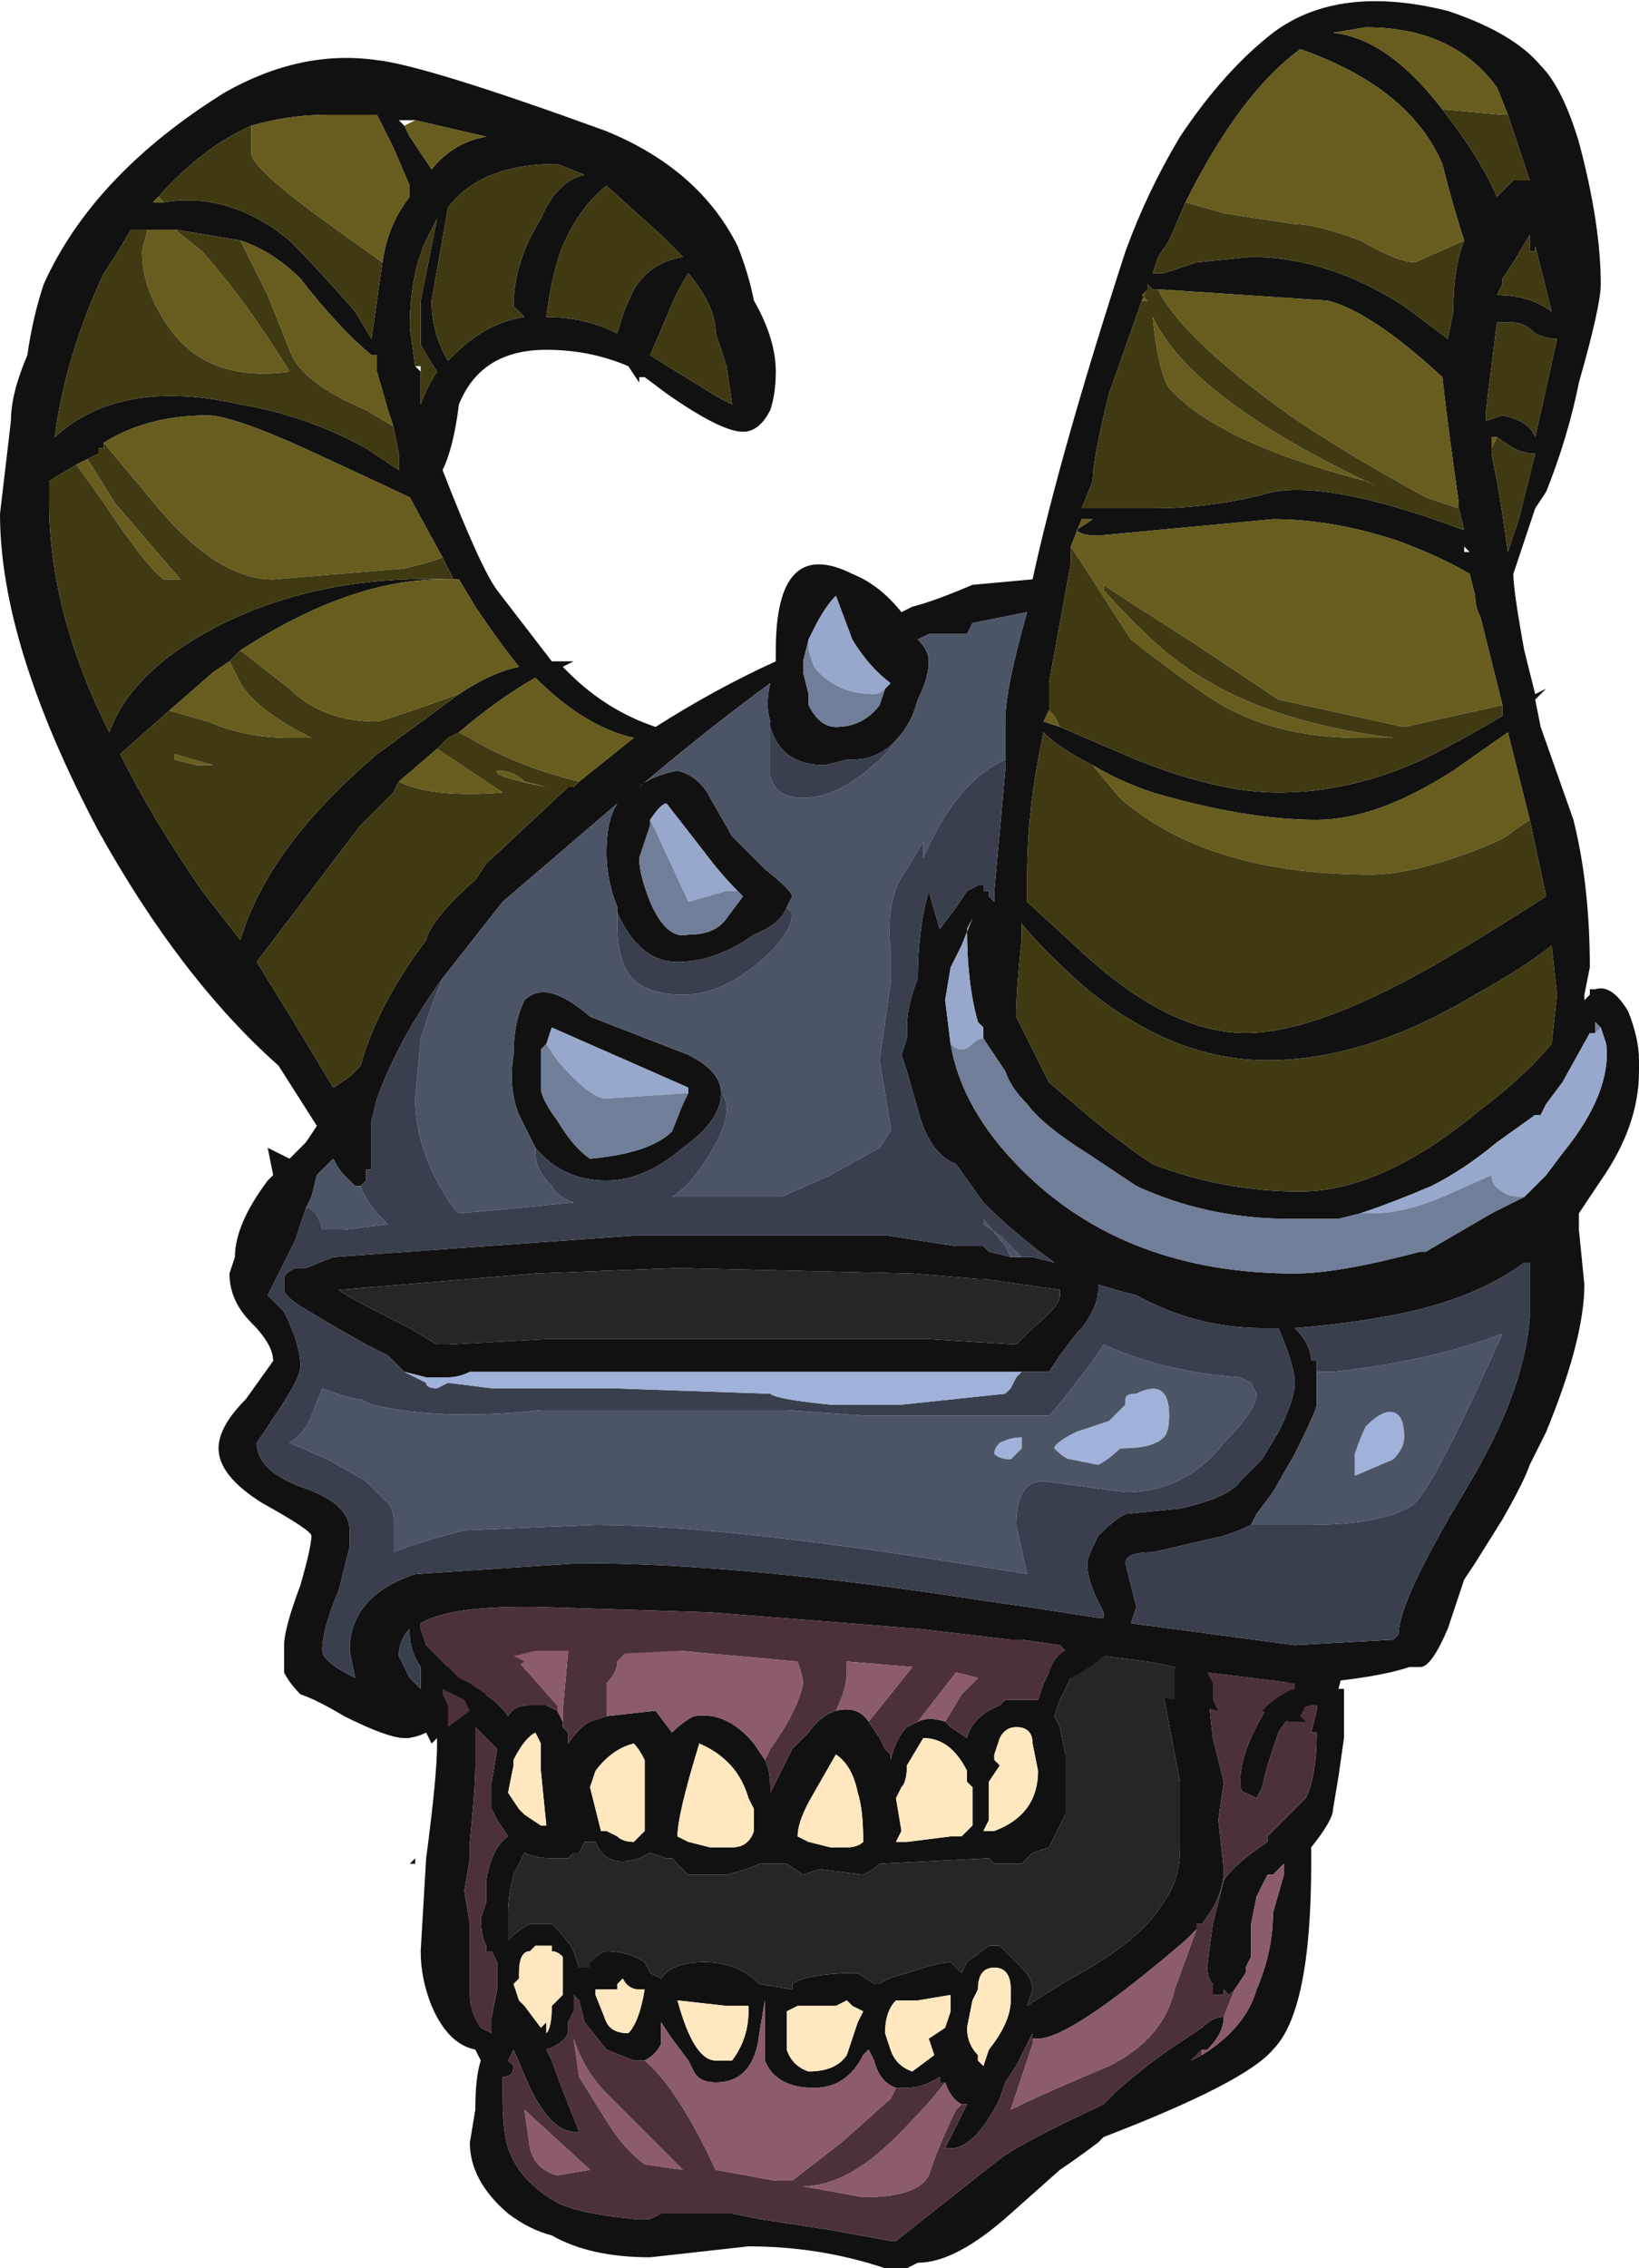 <?xml version="1.0" encoding="UTF-8" standalone="no"?>
<svg xmlns:ffdec="https://www.free-decompiler.com/flash" xmlns:xlink="http://www.w3.org/1999/xlink" ffdec:objectType="frame" height="145.25px" width="105.0px" xmlns="http://www.w3.org/2000/svg">
  <g transform="matrix(1.0, 0.0, 0.0, 1.0, 61.95, 123.9)">
    <use ffdec:characterId="53" height="20.75" transform="matrix(7.0, 0.0, 0.0, 7.0, -61.95, -123.9)" width="15.0" xlink:href="#shape0"/>
  </g>
  <defs>
    <g id="shape0" transform="matrix(1.0, 0.0, 0.0, 1.0, 8.85, 17.7)">
      <path d="M2.2 -2.4 L2.2 -2.25 2.25 -1.8 2.35 -1.4 2.3 -1.05 2.35 -0.6 Q2.35 -0.35 2.15 -0.1 L2.1 -0.1 2.1 -0.05 2.0 0.05 Q0.95 0.95 0.65 0.95 L0.6 0.95 0.6 0.9 0.45 1.2 0.35 1.35 0.3 1.5 Q0.05 2.0 -0.2 1.95 L0.0 1.55 -0.05 1.55 Q-0.15 1.5 -0.2 1.35 L-0.25 1.35 -0.25 1.3 Q-0.4 1.4 -0.55 1.4 L-0.65 1.4 Q-0.8 1.35 -0.85 1.15 L-0.9 1.05 -0.95 1.1 Q-1.1 1.4 -1.4 1.4 -1.75 1.4 -1.85 1.15 -1.85 1.0 -1.85 0.85 L-1.85 0.6 -1.9 0.9 Q-1.95 1.35 -2.3 1.35 -2.45 1.35 -2.5 1.25 L-2.55 1.15 -2.7 0.95 -2.8 0.8 -2.8 1.0 Q-2.85 1.1 -2.95 1.15 L-3.05 1.15 -3.3 1.05 -3.5 0.8 -3.55 0.6 -3.6 0.55 -3.6 0.7 -3.65 0.8 -3.65 0.9 Q-3.7 1.0 -3.85 1.05 L-3.8 1.15 Q-3.75 1.3 -3.55 1.8 L-3.6 1.8 Q-3.8 1.8 -4.0 1.4 L-4.15 1.05 -4.2 1.15 -4.15 1.2 Q-4.15 1.3 -4.25 1.3 L-4.25 1.45 Q-4.25 1.8 -4.2 1.95 -4.1 2.25 -3.75 2.45 -3.55 2.55 -3.05 2.6 L-2.9 2.6 -2.8 2.55 -2.15 2.55 -1.9 2.6 -1.25 2.7 -0.7 2.8 -0.65 2.8 0.3 2.05 Q0.5 1.9 1.25 1.55 L1.4 1.4 Q1.7 1.15 1.85 1.05 L2.15 0.85 Q2.25 0.75 2.35 0.75 2.35 0.9 2.2 1.05 L2.15 1.05 2.05 1.15 2.15 1.1 Q2.55 0.85 2.65 0.5 2.8 0.15 2.8 -0.2 L2.9 -0.55 2.9 -0.65 2.8 -0.55 2.75 -0.55 2.65 -0.35 2.6 -0.1 2.6 0.1 2.6 0.2 2.55 0.3 2.55 0.35 2.45 0.5 2.4 0.55 2.35 0.5 2.35 0.55 2.25 0.55 2.25 0.45 Q2.2 0.4 2.2 0.3 2.2 0.25 2.25 -0.1 L2.35 -0.5 Q2.45 -0.65 2.75 -0.85 L2.75 -0.9 3.1 -1.25 Q3.2 -1.45 3.2 -1.85 L3.15 -1.85 3.2 -2.05 3.2 -2.1 Q3.0 -2.1 2.85 -1.85 L2.75 -1.55 2.7 -1.35 2.65 -1.25 2.55 -1.3 Q2.5 -1.3 2.5 -1.4 2.5 -1.65 2.7 -2.0 2.8 -2.2 2.9 -2.3 L3.45 -2.45 3.4 -2.25 3.45 -2.25 3.45 -1.8 3.4 -1.45 3.35 -1.15 Q3.35 -1.05 3.15 -0.8 L3.15 -0.65 Q3.15 0.7 2.8 1.05 2.55 1.35 1.25 1.85 L1.2 1.9 Q1.0 2.05 0.85 2.15 L0.4 2.55 Q-0.1 3.0 -0.45 3.0 L-0.55 3.05 -0.75 3.05 Q-1.35 2.85 -2.0 2.85 L-2.9 2.95 Q-3.45 2.95 -3.8 2.75 -4.0 2.7 -4.2 2.55 -4.55 2.25 -4.55 1.9 L-4.5 1.6 Q-4.5 1.3 -4.45 1.15 L-4.5 1.05 Q-4.75 1.0 -4.9 0.65 -5.0 0.4 -5.0 0.15 L-4.95 -0.7 Q-4.85 -1.45 -4.85 -1.75 -4.85 -1.95 -4.95 -2.25 L-5.0 -2.25 -4.7 -2.5 -4.65 -2.5 -4.5 -2.25 Q-4.3 -2.15 -4.2 -2.0 -4.15 -2.1 -4.0 -2.1 L-3.85 -2.1 -3.75 -2.05 -3.7 -1.95 -3.7 -1.9 -3.65 -1.85 -3.65 -1.75 Q-3.55 -1.9 -3.45 -1.95 L-3.3 -2.0 -2.85 -2.05 -2.7 -1.85 Q-2.6 -1.95 -2.5 -2.0 -2.2 -2.05 -1.95 -1.75 L-1.85 -1.6 Q-1.8 -1.5 -1.8 -1.35 L-1.8 -1.3 -1.6 -1.7 -1.45 -1.85 Q-1.35 -2.0 -1.2 -2.05 -1.0 -2.1 -0.9 -1.95 L-0.8 -1.8 -0.75 -1.7 -0.7 -1.65 -0.7 -1.6 Q-0.65 -1.8 -0.55 -1.9 L-0.45 -1.95 Q-0.35 -2.0 -0.2 -1.95 L-0.15 -1.9 0.0 -1.8 Q0.05 -2.0 0.3 -2.1 L0.35 -2.15 0.65 -2.15 0.7 -2.3 0.75 -2.4 Q0.8 -2.55 0.9 -2.6 L1.25 -2.55 1.05 -2.4 0.95 -2.35 0.85 -2.15 0.8 -2.0 0.85 -1.9 0.9 -1.65 0.9 -1.1 0.75 -0.8 0.6 -0.75 0.5 -0.65 0.25 -0.65 0.2 -0.7 -0.8 -0.65 Q-0.85 -0.6 -0.95 -0.55 L-1.35 -0.6 -1.5 -0.55 -1.65 -0.65 -1.9 -0.65 Q-2.0 -0.6 -2.2 -0.55 L-2.55 -0.55 -2.7 -0.7 -2.75 -0.7 -2.9 -0.75 -3.0 -0.7 Q-3.3 -0.6 -3.4 -0.85 L-3.5 -0.85 -3.55 -0.75 -3.6 -0.75 -3.65 -0.7 -3.8 -0.7 Q-3.95 -0.7 -4.05 -0.75 L-4.15 -0.55 Q-4.2 -0.35 -4.2 -0.2 L-4.2 0.05 Q-4.1 -0.05 -4.0 -0.1 L-3.8 -0.1 Q-3.65 0.05 -3.6 0.15 L-3.55 0.3 -3.45 0.3 -3.45 0.25 Q-3.35 0.15 -3.3 0.15 -3.1 0.15 -2.95 0.25 L-2.9 0.35 -2.8 0.4 Q-2.7 0.25 -2.4 0.25 -2.1 0.25 -1.9 0.45 L-1.6 0.5 -1.6 0.45 Q-1.45 0.35 -1.0 0.35 L-0.85 0.45 -0.8 0.45 Q-0.75 0.4 -0.55 0.35 -0.25 0.25 -0.15 0.25 L-0.05 0.35 0.0 0.25 0.2 0.1 0.3 0.1 0.5 0.3 Q0.6 0.4 0.6 0.5 L0.55 0.65 Q0.7 0.55 0.95 0.4 1.6 0.05 1.8 -0.3 1.95 -0.5 1.95 -0.8 L1.95 -1.4 Q1.9 -1.65 1.75 -2.45 L2.2 -2.4 M0.3 -1.8 L0.25 -1.65 0.25 -1.6 0.3 -1.55 0.2 -1.4 0.2 -1.05 0.15 -0.95 0.25 -0.95 Q0.65 -1.1 0.65 -1.5 L0.6 -1.75 Q0.6 -1.9 0.45 -1.9 0.35 -1.9 0.3 -1.8 M0.0 -1.4 L0.0 -1.5 Q-0.15 -1.8 -0.4 -1.8 L-0.55 -1.55 Q-0.55 -1.4 -0.6 -1.35 L-0.65 -1.25 -0.6 -0.95 -0.65 -0.85 -0.55 -0.85 -0.15 -0.9 -0.05 -0.9 0.05 -1.0 0.05 -1.35 0.0 -1.4 M0.1 0.5 L0.05 0.6 0.0 0.85 Q0.0 1.0 0.1 1.1 L0.1 1.15 0.15 1.2 0.2 1.05 Q0.4 0.8 0.4 0.6 L0.4 0.5 Q0.4 0.3 0.25 0.3 0.1 0.3 0.1 0.5 M-5.0 -2.25 L-5.0 -1.95 -5.1 -1.8 -5.15 -1.8 -5.35 -1.85 -5.05 -2.15 -5.0 -2.25 M-4.35 -1.2 L-4.35 -1.4 -4.3 -1.7 -4.5 -1.9 -4.5 -1.55 Q-4.5 -1.35 -4.55 -0.85 L-4.55 -0.7 -4.6 -0.4 -4.55 -0.1 Q-4.55 0.3 -4.55 0.55 -4.55 0.7 -4.45 0.85 L-4.35 0.9 -4.35 0.75 -4.3 0.5 -4.3 0.25 -4.35 0.15 -4.4 0.15 -4.4 0.1 Q-4.45 0.0 -4.45 -0.15 L-4.4 -0.3 -4.4 -0.5 Q-4.35 -0.8 -4.2 -0.9 L-4.3 -1.05 -4.35 -1.15 -4.35 -1.2 M-5.05 -0.65 L-5.1 -0.65 -5.05 -0.7 -5.05 -0.65 M-3.05 -1.75 Q-3.25 -1.7 -3.4 -1.5 L-3.45 -1.35 -3.35 -0.95 -3.3 -0.95 -3.2 -0.9 Q-3.15 -0.85 -3.05 -0.85 L-2.95 -0.95 -2.95 -1.6 Q-3.0 -1.7 -3.05 -1.75 M-3.9 -1.75 L-3.95 -1.85 Q-4.05 -1.8 -4.15 -1.6 L-4.15 -1.55 -4.2 -1.3 -4.1 -1.15 -4.05 -1.1 -3.9 -1.0 -3.85 -1.0 -3.9 -1.5 -3.9 -1.75 M-3.55 -2.95 L0.4 -2.7 -3.55 -2.95 M-1.95 -1.1 L-1.95 -1.15 -2.0 -1.25 Q-2.1 -1.6 -2.45 -1.75 -2.65 -1.1 -2.65 -0.9 L-2.55 -0.85 -2.35 -0.8 -2.15 -0.8 Q-2.0 -0.8 -1.95 -0.95 -1.95 -1.0 -1.95 -1.1 M-1.55 -0.9 L-1.45 -0.85 -1.25 -0.8 -1.1 -0.8 Q-1.0 -0.8 -0.95 -0.85 -0.95 -1.15 -1.0 -1.3 -1.05 -1.55 -1.2 -1.65 L-1.4 -1.3 Q-1.55 -1.05 -1.55 -0.9 M-0.65 0.6 Q-0.75 0.7 -0.75 0.9 L-0.7 1.05 Q-0.65 1.2 -0.5 1.25 L-0.3 1.1 -0.35 0.95 -0.2 0.85 -0.15 0.7 -0.15 0.55 -0.45 0.6 -0.65 0.6 M-0.95 0.7 L-1.05 0.65 -1.1 0.6 -1.2 0.65 -1.55 0.65 -1.65 0.7 -1.65 1.05 Q-1.6 1.2 -1.45 1.25 -1.2 1.25 -1.1 1.1 L-1.0 0.8 -0.95 0.7 M-2.0 0.65 L-2.2 0.65 -2.65 0.6 Q-2.5 1.15 -2.3 1.15 L-2.15 1.15 Q-2.0 0.95 -2.0 0.7 L-2.0 0.65 M-3.15 0.4 L-3.2 0.45 -3.2 0.5 -3.4 0.5 -3.4 0.55 -3.3 0.8 Q-3.25 0.9 -3.1 0.9 -3.0 0.8 -2.95 0.5 L-3.0 0.5 Q-3.1 0.5 -3.15 0.4 M-3.8 0.15 L-3.8 0.1 -3.95 0.1 -4.0 0.15 Q-4.1 0.15 -4.1 0.35 L-4.1 0.4 -4.15 0.45 -4.1 0.6 -4.05 0.65 -3.9 0.85 -3.85 0.8 -3.85 0.9 Q-3.8 0.85 -3.8 0.65 L-3.7 0.55 -3.7 0.2 Q-3.75 0.15 -3.8 0.15" fill="#111111" fill-rule="evenodd" stroke="none"/>
      <path d="M1.75 -2.45 Q1.9 -1.65 1.95 -1.4 L1.95 -0.8 Q1.95 -0.5 1.8 -0.3 1.6 0.05 0.95 0.4 0.7 0.55 0.55 0.65 L0.6 0.5 Q0.6 0.4 0.5 0.3 L0.3 0.1 0.2 0.1 0.0 0.25 -0.05 0.35 -0.15 0.25 Q-0.25 0.25 -0.55 0.35 -0.75 0.4 -0.8 0.45 L-0.85 0.45 -1.0 0.35 Q-1.45 0.35 -1.6 0.45 L-1.6 0.5 -1.9 0.45 Q-2.1 0.25 -2.4 0.25 -2.7 0.25 -2.8 0.4 L-2.9 0.35 -2.95 0.25 Q-3.1 0.15 -3.3 0.15 -3.35 0.15 -3.45 0.25 L-3.45 0.3 -3.55 0.3 -3.6 0.15 Q-3.65 0.05 -3.8 -0.1 L-4.0 -0.1 Q-4.1 -0.05 -4.2 0.05 L-4.2 -0.2 Q-4.2 -0.35 -4.15 -0.55 L-4.05 -0.75 Q-3.95 -0.7 -3.8 -0.7 L-3.65 -0.7 -3.6 -0.75 -3.55 -0.75 -3.5 -0.85 -3.4 -0.85 Q-3.3 -0.6 -3.0 -0.7 L-2.9 -0.75 -2.75 -0.7 -2.7 -0.7 -2.55 -0.55 -2.2 -0.55 Q-2.0 -0.6 -1.9 -0.65 L-1.65 -0.65 -1.5 -0.55 -1.35 -0.6 -0.95 -0.55 Q-0.85 -0.6 -0.8 -0.65 L0.2 -0.7 0.25 -0.65 0.5 -0.65 0.6 -0.75 0.75 -0.8 0.9 -1.1 0.9 -1.65 0.85 -1.9 0.8 -2.0 0.85 -2.15 0.95 -2.35 1.05 -2.4 1.25 -2.55 1.75 -2.45" fill="#262626" fill-rule="evenodd" stroke="none"/>
      <path d="M2.1 -0.05 L2.1 -0.1 2.15 -0.1 Q2.35 -0.35 2.35 -0.6 L2.3 -1.05 2.35 -1.4 2.25 -1.8 2.2 -2.25 2.2 -2.4 2.9 -2.3 Q2.8 -2.2 2.7 -2.0 2.5 -1.65 2.5 -1.4 2.5 -1.3 2.55 -1.3 L2.65 -1.25 2.7 -1.35 2.75 -1.55 2.85 -1.85 Q3.0 -2.1 3.2 -2.1 L3.2 -2.05 3.15 -1.85 3.2 -1.85 Q3.2 -1.45 3.1 -1.25 L2.75 -0.9 2.75 -0.85 Q2.45 -0.65 2.35 -0.5 L2.25 -0.1 Q2.2 0.25 2.2 0.3 2.2 0.4 2.25 0.45 L2.25 0.55 2.35 0.55 2.35 0.5 2.4 0.55 2.45 0.5 2.35 0.75 Q2.25 0.75 2.15 0.85 L1.85 1.05 Q1.7 1.15 1.4 1.4 L1.25 1.55 Q0.5 1.9 0.3 2.05 L-0.65 2.8 -0.7 2.8 -1.25 2.7 -1.9 2.6 -2.15 2.55 -2.8 2.55 -2.9 2.6 -3.05 2.6 Q-3.55 2.55 -3.75 2.45 -4.1 2.25 -4.2 1.95 -4.25 1.8 -4.25 1.45 L-4.25 1.3 Q-4.15 1.3 -4.15 1.2 L-4.2 1.15 -4.15 1.05 -4.0 1.4 Q-3.8 1.8 -3.6 1.8 L-3.55 1.8 Q-3.75 1.3 -3.8 1.15 L-3.85 1.05 Q-3.7 1.0 -3.65 0.9 L-3.65 0.8 -3.6 0.7 -3.6 0.55 -3.55 0.6 -3.5 0.8 -3.3 1.05 -3.05 1.15 -2.95 1.15 Q-2.65 1.4 -2.3 2.15 L-1.75 2.25 -1.6 2.25 -1.15 1.9 -0.7 1.5 -0.65 1.4 -0.55 1.4 Q-0.4 1.4 -0.25 1.3 L-0.25 1.35 -0.2 1.35 Q-0.35 1.55 -0.65 1.85 -1.1 2.3 -1.5 2.3 L-0.95 2.4 Q-0.45 2.4 -0.35 2.2 -0.25 1.9 -0.1 1.6 L-0.05 1.55 0.0 1.55 -0.2 1.95 Q0.05 2.0 0.3 1.5 L0.35 1.35 0.45 1.2 0.6 0.9 0.6 0.95 0.6 1.0 0.4 1.6 Q0.7 1.45 1.3 1.2 1.8 0.95 1.9 0.5 L2.1 -0.05 M0.9 -2.6 Q0.8 -2.55 0.75 -2.4 L0.7 -2.3 0.65 -2.15 0.35 -2.15 0.3 -2.1 Q0.05 -2.0 0.0 -1.8 L-0.15 -1.9 -0.2 -1.95 -0.05 -2.2 0.1 -2.35 -0.1 -2.4 -0.45 -1.95 -0.55 -1.9 Q-0.65 -1.8 -0.7 -1.6 L-0.7 -1.65 -0.75 -1.7 -0.8 -1.8 -0.9 -1.95 -0.5 -2.45 -1.1 -2.5 -1.1 -2.4 Q-1.1 -2.25 -1.2 -2.05 -1.35 -2.0 -1.45 -1.85 L-1.6 -1.7 -1.8 -1.3 -1.8 -1.35 Q-1.8 -1.5 -1.85 -1.6 L-1.8 -1.7 Q-1.55 -2.05 -1.5 -2.3 -1.5 -2.35 -1.55 -2.5 L-2.65 -2.6 -3.1 -2.6 -3.2 -2.5 Q-3.2 -2.4 -3.3 -2.3 L-3.3 -2.0 -3.45 -1.95 Q-3.55 -1.9 -3.65 -1.75 L-3.65 -1.85 -3.7 -1.9 -3.7 -1.95 -3.7 -2.05 -3.65 -2.6 -4.15 -2.55 -3.75 -2.1 -3.75 -2.05 -3.85 -2.1 -4.0 -2.1 Q-4.15 -2.1 -4.2 -2.0 -4.3 -2.15 -4.5 -2.25 L-4.65 -2.5 -3.55 -2.95 0.4 -2.7 0.9 -2.6 M2.6 -0.1 L2.6 0.1 2.6 -0.1 M2.15 1.1 L2.05 1.15 2.15 1.05 2.15 1.1 M-4.35 -1.2 L-4.35 -1.15 -4.3 -1.05 -4.2 -0.9 Q-4.35 -0.8 -4.4 -0.5 L-4.4 -0.3 -4.45 -0.15 Q-4.45 0.0 -4.4 0.1 L-4.4 0.15 -4.35 0.15 -4.3 0.25 -4.3 0.5 -4.35 0.75 -4.35 0.9 -4.45 0.85 Q-4.55 0.7 -4.55 0.55 -4.55 0.3 -4.55 -0.1 L-4.6 -0.4 -4.55 -0.7 -4.55 -0.85 Q-4.5 -1.35 -4.5 -1.55 L-4.5 -1.9 -4.3 -1.7 -4.35 -1.4 -4.35 -1.2 M-2.85 1.9 L-3.3 1.45 Q-3.5 1.25 -3.6 0.95 L-3.55 1.3 -3.3 1.7 Q-3.15 1.95 -2.95 2.1 L-2.6 2.15 -2.85 1.9 M-4.05 1.6 L-4.0 1.95 Q-3.95 2.15 -3.75 2.2 L-3.45 2.15 -4.05 1.6" fill="#4d313a" fill-rule="evenodd" stroke="none"/>
      <path d="M0.0 -1.4 L0.05 -1.35 0.05 -1.0 -0.05 -0.9 -0.15 -0.9 -0.55 -0.85 -0.65 -0.85 -0.6 -0.95 -0.65 -1.25 -0.6 -1.35 Q-0.55 -1.4 -0.55 -1.55 L-0.4 -1.8 Q-0.15 -1.8 0.0 -1.5 L0.0 -1.4 M0.3 -1.8 Q0.35 -1.9 0.45 -1.9 0.6 -1.9 0.6 -1.75 L0.65 -1.5 Q0.65 -1.1 0.25 -0.95 L0.15 -0.95 0.2 -1.05 0.2 -1.4 0.3 -1.55 0.25 -1.6 0.25 -1.65 0.3 -1.8 M0.1 0.5 Q0.1 0.3 0.25 0.3 0.4 0.3 0.4 0.5 L0.4 0.6 Q0.4 0.8 0.2 1.05 L0.15 1.2 0.1 1.15 0.1 1.1 Q0.0 1.0 0.0 0.85 L0.05 0.6 0.1 0.5 M-3.9 -1.75 L-3.9 -1.5 -3.85 -1.0 -3.9 -1.0 -4.05 -1.1 -4.1 -1.15 -4.2 -1.3 -4.15 -1.55 -4.15 -1.6 Q-4.05 -1.8 -3.95 -1.85 L-3.9 -1.75 M-3.05 -1.75 Q-3.0 -1.7 -2.95 -1.6 L-2.95 -0.95 -3.05 -0.85 Q-3.15 -0.85 -3.2 -0.9 L-3.3 -0.95 -3.35 -0.95 -3.45 -1.35 -3.4 -1.5 Q-3.25 -1.7 -3.05 -1.75 M-0.95 0.7 L-1.0 0.8 -1.1 1.1 Q-1.2 1.25 -1.45 1.25 -1.6 1.2 -1.65 1.05 L-1.65 0.7 -1.55 0.65 -1.2 0.65 -1.1 0.6 -1.05 0.65 -0.95 0.7 M-0.65 0.6 L-0.45 0.6 -0.15 0.55 -0.15 0.7 -0.2 0.85 -0.35 0.95 -0.3 1.1 -0.5 1.25 Q-0.65 1.2 -0.7 1.05 L-0.75 0.9 Q-0.75 0.7 -0.65 0.6 M-1.55 -0.9 Q-1.55 -1.05 -1.4 -1.3 L-1.2 -1.65 Q-1.05 -1.55 -1.0 -1.3 -0.95 -1.15 -0.95 -0.85 -1.0 -0.8 -1.1 -0.8 L-1.25 -0.8 -1.45 -0.85 -1.55 -0.9 M-1.95 -1.1 Q-1.95 -1.0 -1.95 -0.95 -2.0 -0.8 -2.15 -0.8 L-2.35 -0.8 -2.55 -0.85 -2.65 -0.9 Q-2.65 -1.1 -2.45 -1.75 -2.1 -1.6 -2.0 -1.25 L-1.95 -1.15 -1.95 -1.1 M-2.0 0.65 L-2.0 0.7 Q-2.0 0.95 -2.15 1.15 L-2.3 1.15 Q-2.5 1.15 -2.65 0.6 L-2.2 0.65 -2.0 0.65 M-3.8 0.15 Q-3.75 0.15 -3.7 0.2 L-3.7 0.55 -3.8 0.65 Q-3.8 0.85 -3.85 0.9 L-3.85 0.8 -3.9 0.85 -4.05 0.65 -4.1 0.6 -4.15 0.45 -4.1 0.4 -4.1 0.35 Q-4.1 0.15 -4.0 0.15 L-3.95 0.1 -3.8 0.1 -3.8 0.15 M-3.15 0.4 Q-3.1 0.5 -3.0 0.5 L-2.95 0.5 Q-3.0 0.8 -3.1 0.9 -3.25 0.9 -3.3 0.8 L-3.4 0.55 -3.4 0.5 -3.2 0.5 -3.2 0.45 -3.15 0.4" fill="#ffe7bf" fill-rule="evenodd" stroke="none"/>
      <path d="M2.1 -0.05 L1.9 0.5 Q1.8 0.95 1.3 1.2 0.7 1.45 0.4 1.6 L0.6 1.0 0.6 0.95 0.65 0.95 Q0.95 0.95 2.0 0.05 L2.1 -0.05 M-0.05 1.55 L-0.1 1.6 Q-0.25 1.9 -0.35 2.2 -0.45 2.4 -0.95 2.4 L-1.5 2.3 Q-1.1 2.3 -0.65 1.85 -0.35 1.55 -0.2 1.35 -0.15 1.5 -0.05 1.55 M-0.65 1.4 L-0.7 1.5 -1.15 1.9 -1.6 2.25 -1.75 2.25 -2.3 2.15 Q-2.65 1.4 -2.95 1.15 -2.85 1.1 -2.8 1.0 L-2.8 0.8 -2.7 0.95 -2.55 1.15 -2.5 1.25 Q-2.45 1.35 -2.3 1.35 -1.95 1.35 -1.9 0.9 L-1.85 0.6 -1.85 0.85 Q-1.85 1.0 -1.85 1.15 -1.75 1.4 -1.4 1.4 -1.1 1.4 -0.95 1.1 L-0.9 1.05 -0.85 1.15 Q-0.8 1.35 -0.65 1.4 M2.35 0.75 L2.45 0.5 2.55 0.35 2.55 0.3 2.6 0.2 2.6 0.1 2.6 -0.1 2.65 -0.35 2.75 -0.55 2.8 -0.55 2.9 -0.65 2.9 -0.55 2.8 -0.2 Q2.8 0.15 2.65 0.5 2.55 0.85 2.15 1.1 L2.15 1.05 2.2 1.05 Q2.35 0.9 2.35 0.75 M-0.2 -1.95 Q-0.35 -2.0 -0.45 -1.95 L-0.1 -2.4 0.1 -2.35 -0.05 -2.2 -0.2 -1.95 M-0.9 -1.95 Q-1.0 -2.1 -1.2 -2.05 -1.1 -2.25 -1.1 -2.4 L-1.1 -2.5 -0.5 -2.45 -0.9 -1.95 M-1.85 -1.6 L-1.95 -1.75 Q-2.2 -2.05 -2.5 -2.0 -2.6 -1.95 -2.7 -1.85 L-2.85 -2.05 -3.3 -2.0 -3.3 -2.3 Q-3.2 -2.4 -3.2 -2.5 L-3.1 -2.6 -2.65 -2.6 -1.55 -2.5 Q-1.5 -2.35 -1.5 -2.3 -1.55 -2.05 -1.8 -1.7 L-1.85 -1.6 M-3.7 -1.95 L-3.75 -2.05 -3.75 -2.1 -4.15 -2.55 -3.65 -2.6 -3.7 -2.05 -3.7 -1.95 M-2.85 1.9 L-2.6 2.15 -2.95 2.1 Q-3.15 1.95 -3.3 1.7 L-3.55 1.3 -3.6 0.95 Q-3.5 1.25 -3.3 1.45 L-2.85 1.9 M-4.05 1.6 L-3.45 2.15 -3.75 2.2 Q-3.95 2.15 -4.0 1.95 L-4.05 1.6" fill="#8c5b6c" fill-rule="evenodd" stroke="none"/>
      <path d="M-4.75 -1.9 L-4.9 -1.75 -4.95 -1.85 Q-5.05 -1.8 -5.15 -1.8 -5.3 -1.8 -5.7 -2.0 -5.95 -2.15 -6.1 -2.2 -6.2 -2.3 -6.25 -2.4 L-6.25 -2.65 Q-6.25 -2.8 -6.1 -3.2 -6.0 -3.55 -6.0 -3.65 -6.0 -3.7 -6.45 -3.95 -6.85 -4.2 -6.85 -4.45 -6.85 -4.65 -6.6 -4.9 L-6.35 -5.25 Q-6.35 -5.4 -6.55 -5.6 -6.75 -5.8 -6.75 -6.05 L-6.7 -6.2 Q-6.7 -6.5 -6.4 -6.9 L-6.35 -6.95 -6.4 -7.2 Q-6.3 -7.15 -6.2 -7.1 L-6.05 -7.25 -5.95 -7.4 -6.3 -7.95 Q-7.2 -8.75 -7.95 -10.1 -8.85 -11.8 -8.85 -13.0 L-8.75 -13.85 Q-8.75 -14.1 -8.6 -14.45 -8.55 -14.8 -8.45 -15.1 -8.0 -16.1 -6.8 -16.85 -6.1 -17.25 -5.4 -17.15 -4.95 -17.1 -3.3 -16.5 -2.45 -16.15 -2.1 -15.45 -2.0 -15.2 -1.95 -14.95 -1.75 -14.6 -1.75 -14.3 -1.75 -14.1 -1.8 -13.95 -1.9 -13.75 -2.05 -13.75 -2.25 -13.75 -2.75 -14.1 L-2.95 -14.25 -3.0 -14.25 -3.0 -14.2 -3.1 -14.35 Q-3.45 -14.5 -3.85 -14.5 -4.45 -14.5 -4.65 -14.0 -4.7 -13.6 -4.8 -13.4 -4.45 -12.5 -4.3 -12.3 L-3.8 -11.65 -3.6 -11.65 -3.7 -11.6 -3.65 -11.55 Q-3.3 -11.2 -2.85 -11.05 -2.3 -11.4 -1.75 -11.65 L-1.75 -11.75 Q-1.75 -12.8 -1.05 -12.45 -0.8 -12.35 -0.6 -12.1 L-0.5 -12.15 Q-0.3 -12.2 0.05 -12.35 L0.6 -12.4 Q0.85 -13.55 1.45 -15.4 1.65 -15.95 1.95 -16.45 2.35 -17.05 2.8 -17.4 3.4 -17.85 4.4 -17.6 5.0 -17.4 5.25 -17.1 5.45 -16.9 5.6 -16.4 5.8 -15.65 5.8 -15.1 5.8 -14.9 5.6 -14.2 5.5 -13.7 5.3 -13.2 L5.2 -13.05 5.0 -12.45 Q5.0 -12.3 5.1 -11.75 L5.2 -11.35 5.3 -11.4 5.2 -11.3 5.25 -11.05 5.55 -10.2 Q5.7 -9.6 5.7 -8.85 L5.65 -8.6 5.65 -8.55 5.7 -8.6 5.7 -8.65 5.75 -8.65 Q5.9 -8.7 6.05 -8.45 6.15 -8.2 6.15 -8.0 L6.15 -7.9 Q6.15 -7.4 5.8 -6.9 L5.6 -6.6 5.6 -6.45 5.65 -5.95 Q5.65 -5.45 5.3 -4.6 L5.15 -4.3 Q5.1 -4.15 4.9 -3.8 L4.65 -3.4 4.55 -3.25 4.4 -2.8 Q4.25 -2.45 4.15 -2.45 L4.05 -2.45 Q3.75 -2.35 3.15 -2.3 L3.15 -2.25 3.2 -2.25 3.1 -2.1 3.05 -2.0 3.1 -1.95 2.95 -1.95 2.7 -2.05 Q2.85 -2.2 3.0 -2.25 L3.0 -2.3 2.2 -2.4 2.25 -2.3 2.25 -2.15 2.3 -2.05 1.9 -2.15 1.9 -2.45 1.65 -2.5 1.25 -2.55 Q1.2 -2.5 1.05 -2.4 L0.95 -2.35 0.75 -2.4 Q0.8 -2.55 0.9 -2.6 L0.85 -2.65 0.5 -2.7 0.4 -2.7 -0.45 -2.8 -2.35 -2.95 -3.95 -3.0 -4.05 -3.0 Q-4.75 -3.0 -5.0 -2.85 L-5.0 -2.8 -4.95 -2.65 -4.65 -2.35 -4.55 -2.3 -4.4 -2.2 -4.55 -2.05 -4.6 -2.15 -4.8 -2.25 -4.8 -2.2 -4.75 -2.1 -4.75 -1.9 M2.0 -15.85 L1.85 -15.5 1.75 -15.35 1.7 -15.2 1.8 -15.2 2.1 -15.3 2.6 -15.35 Q3.3 -15.35 4.0 -14.9 L4.4 -14.6 4.45 -14.85 Q4.45 -15.25 4.55 -15.5 4.45 -15.8 4.35 -16.2 4.05 -16.9 3.05 -17.25 2.5 -16.85 2.0 -15.85 M1.75 -15.05 L1.7 -15.05 1.65 -15.1 1.65 -15.05 1.6 -14.95 1.3 -14.1 Q1.15 -13.5 1.15 -13.3 L1.05 -13.05 1.7 -13.05 Q2.25 -13.05 2.8 -13.2 3.35 -13.3 4.55 -12.85 L4.5 -13.05 4.5 -13.1 Q4.4 -13.8 4.35 -14.25 3.7 -14.85 3.3 -14.95 L1.8 -15.05 1.75 -15.05 M4.95 -16.65 L4.85 -16.9 Q4.45 -17.45 3.65 -17.45 L3.35 -17.4 Q3.85 -17.35 4.35 -16.7 4.7 -16.25 4.85 -15.9 L5.0 -16.05 5.15 -16.05 4.95 -16.65 M5.25 -16.1 L5.25 -16.1 M5.15 -15.55 L5.0 -15.3 4.9 -15.15 4.9 -15.1 4.85 -15.0 Q5.15 -15.0 5.35 -14.85 L5.2 -15.45 5.2 -15.4 5.15 -15.4 5.15 -15.55 M4.85 -14.75 L4.75 -13.95 4.75 -13.85 4.9 -13.9 Q5.15 -13.85 5.2 -13.7 L5.4 -14.6 Q5.3 -14.6 5.2 -14.65 5.1 -14.75 5.0 -14.75 L4.85 -14.75 M5.1 -6.75 L5.3 -6.95 5.45 -7.15 Q5.9 -7.7 5.85 -8.15 L5.8 -8.3 5.75 -8.35 5.75 -8.25 5.7 -8.25 5.45 -7.8 5.3 -7.6 5.25 -7.5 5.2 -7.5 4.85 -7.25 Q4.55 -7.0 4.25 -6.85 3.9 -6.7 3.6 -6.6 L3.4 -6.55 2.95 -6.55 Q2.2 -6.55 1.55 -6.85 L1.1 -7.15 Q0.7 -7.4 0.55 -7.6 0.4 -7.75 0.35 -7.9 L0.15 -8.2 0.15 -8.3 0.1 -8.35 Q0.0 -8.7 0.0 -9.2 L0.05 -9.3 -0.05 -9.05 -0.15 -8.85 -0.2 -8.55 -0.15 -8.15 Q-0.05 -7.55 0.5 -7.0 1.45 -6.05 3.0 -6.05 3.4 -6.05 4.15 -6.25 L4.2 -6.25 4.8 -6.6 5.1 -6.75 M4.85 -13.7 L4.8 -13.7 4.8 -13.55 4.85 -13.3 4.9 -13.0 4.95 -12.65 5.05 -12.95 5.2 -13.55 Q5.1 -13.55 5.0 -13.6 L4.85 -13.7 M4.55 -12.65 L4.6 -12.65 4.55 -12.7 4.55 -12.65 M4.9 -11.25 L4.7 -12.05 Q4.65 -12.15 4.65 -12.25 L4.6 -12.45 Q4.35 -12.6 3.95 -12.75 3.35 -12.95 2.8 -12.95 L1.2 -12.8 Q1.05 -12.8 1.0 -12.85 L1.15 -12.95 1.05 -12.95 0.95 -12.7 0.95 -12.55 0.75 -11.45 0.75 -11.2 0.7 -11.1 0.85 -11.05 1.55 -10.75 Q2.3 -10.45 2.85 -10.45 3.45 -10.45 4.05 -10.7 4.3 -10.8 4.9 -11.15 L4.9 -11.25 M5.15 -10.2 L4.95 -11.0 4.45 -10.65 Q3.75 -10.2 3.2 -10.2 2.55 -10.2 1.7 -10.45 1.4 -10.55 1.15 -10.7 0.85 -10.85 0.7 -11.0 L0.65 -10.75 Q0.55 -10.2 0.55 -9.7 L0.55 -9.45 1.15 -8.9 Q1.9 -8.25 2.55 -8.25 3.15 -8.25 4.15 -8.8 4.6 -9.05 5.3 -9.5 L5.15 -10.2 M0.35 -10.65 L0.35 -11.1 Q0.35 -11.4 0.55 -12.1 L0.05 -12.0 0.0 -11.9 -0.35 -11.9 -0.45 -11.85 Q-0.35 -11.75 -0.35 -11.65 -0.35 -11.5 -0.45 -11.3 L-0.5 -11.15 Q-0.7 -10.75 -1.05 -10.75 L-1.1 -10.75 -1.3 -10.7 Q-1.7 -10.7 -1.8 -11.05 L-1.8 -11.1 Q-1.85 -11.25 -1.8 -11.45 -2.35 -11.05 -3.0 -10.5 -2.9 -10.6 -2.65 -10.65 -2.45 -10.6 -2.35 -10.4 L-2.15 -10.05 -1.85 -9.75 Q-1.6 -9.55 -1.6 -9.5 L-1.65 -9.4 Q-1.7 -9.25 -1.95 -9.15 -2.3 -8.9 -2.65 -8.9 -3.0 -8.9 -3.2 -9.35 L-3.2 -9.4 Q-3.3 -9.65 -3.3 -9.9 -3.3 -10.2 -3.2 -10.35 L-4.25 -9.45 -4.8 -8.75 Q-5.2 -8.2 -5.4 -7.65 L-5.45 -7.45 -5.45 -7.0 -5.5 -7.0 -5.5 -6.9 -5.55 -6.85 -5.6 -6.85 -5.7 -6.95 Q-5.75 -7.0 -5.8 -7.1 L-5.95 -6.95 -6.0 -6.75 -6.05 -6.65 -6.15 -6.35 -6.4 -5.85 -6.25 -5.7 Q-6.1 -5.4 -6.1 -5.2 -6.1 -5.1 -6.3 -4.8 L-6.5 -4.5 Q-6.5 -4.25 -6.1 -4.1 -5.65 -3.95 -5.65 -3.7 L-5.65 -3.55 -5.75 -3.15 Q-5.9 -2.8 -5.9 -2.6 -5.9 -2.5 -5.6 -2.35 L-5.65 -2.6 Q-5.65 -3.1 -5.05 -3.3 L-3.55 -3.4 Q-2.05 -3.4 0.2 -3.05 L0.55 -3.0 1.2 -2.9 1.25 -2.9 1.25 -2.95 1.2 -3.05 Q1.1 -3.25 1.1 -3.4 1.1 -3.45 1.2 -3.65 1.35 -3.8 1.45 -3.85 L1.95 -3.9 Q2.4 -4.0 2.5 -4.15 L2.7 -4.35 2.85 -4.6 Q3.0 -4.9 3.0 -5.05 3.0 -5.2 2.85 -5.55 L2.7 -5.55 Q2.1 -5.55 1.55 -5.85 1.35 -5.9 1.2 -5.95 L1.2 -5.9 Q1.2 -5.75 1.05 -5.55 L1.0 -5.5 0.85 -5.3 0.75 -5.15 0.5 -5.15 -4.55 -5.15 Q-4.65 -5.1 -4.75 -5.1 L-4.95 -5.1 -5.15 -5.15 -5.3 -5.3 -5.5 -5.4 -5.85 -5.6 -6.1 -5.75 Q-6.25 -5.85 -6.25 -5.9 L-6.25 -6.0 Q-6.25 -6.05 -6.15 -6.1 L-6.05 -6.1 -5.8 -6.2 -3.0 -6.4 -0.75 -6.4 -0.1 -6.3 0.15 -6.3 0.2 -6.25 0.4 -6.2 0.5 -6.2 0.6 -6.2 0.8 -6.15 Q0.45 -6.4 0.15 -6.7 L-0.1 -7.05 Q-0.35 -7.15 -0.45 -7.55 L-0.55 -7.9 -0.6 -8.05 -0.55 -8.2 -0.55 -8.3 Q-0.55 -8.5 -0.45 -8.75 -0.45 -9.2 -0.35 -9.55 L-0.25 -9.2 -0.1 -9.4 0.0 -9.55 0.1 -9.6 0.15 -9.6 0.15 -9.55 0.2 -9.55 0.2 -9.5 0.25 -9.45 0.25 -9.55 0.35 -10.65 M-3.95 -7.2 L-4.1 -7.5 Q-4.2 -7.75 -4.15 -8.05 -4.15 -8.35 -4.05 -8.55 -3.85 -8.75 -3.45 -8.4 L-2.55 -8.05 Q-2.25 -7.9 -2.25 -7.7 -2.25 -7.45 -2.6 -7.2 -2.95 -6.9 -3.3 -6.9 -3.7 -6.9 -3.95 -7.2 M0.5 -9.1 Q0.45 -8.65 0.45 -8.4 L0.75 -7.8 1.1 -7.5 Q1.4 -7.25 1.7 -7.05 2.35 -6.8 3.05 -6.8 3.8 -6.8 4.7 -7.55 5.1 -7.85 5.35 -8.15 L5.4 -8.6 5.35 -9.05 Q5.1 -8.85 4.65 -8.6 3.65 -8.0 2.75 -8.0 1.9 -8.0 1.1 -8.65 0.7 -9.0 0.5 -9.25 L0.5 -9.1 M2.6 -3.75 Q2.5 -3.7 2.35 -3.65 L1.7 -3.5 Q1.45 -3.5 1.45 -3.4 L1.55 -3.0 1.5 -2.85 3.0 -2.65 3.9 -2.7 3.95 -2.75 Q3.95 -3.05 4.55 -4.05 5.1 -4.95 5.15 -5.65 L5.15 -6.15 5.1 -6.15 Q4.7 -5.85 4.05 -5.7 3.6 -5.6 3.0 -5.55 3.15 -5.4 3.15 -5.25 L3.2 -5.25 3.2 -5.15 3.2 -4.85 Q3.2 -4.8 3.0 -4.4 L2.8 -4.05 2.65 -3.85 2.6 -3.75 M0.1 -6.0 L-0.5 -6.05 -2.65 -6.1 -3.95 -6.05 -5.75 -5.9 Q-5.7 -5.85 -5.1 -5.55 L-4.85 -5.4 -4.75 -5.4 -3.85 -5.45 -0.35 -5.45 0.45 -5.4 0.6 -5.55 Q0.85 -5.75 0.85 -5.85 L0.85 -5.9 0.15 -6.0 0.1 -6.0 M-5.35 -15.3 Q-5.3 -15.65 -5.1 -15.9 L-5.1 -16.0 -5.25 -16.35 -5.4 -16.65 -5.85 -16.65 Q-6.2 -16.65 -6.55 -16.55 -7.0 -16.35 -7.4 -15.9 L-7.45 -15.85 -7.35 -15.85 Q-6.75 -15.95 -6.2 -15.5 -5.95 -15.25 -5.6 -14.85 L-5.45 -14.6 -5.35 -15.3 M-7.5 -15.6 L-7.65 -15.6 -7.8 -15.35 -7.9 -15.2 Q-8.25 -14.45 -8.35 -13.7 -7.75 -14.25 -6.65 -14.0 -6.05 -13.9 -5.5 -13.6 L-5.2 -13.4 -5.2 -13.55 -5.25 -13.8 -5.3 -13.95 -5.4 -14.3 -5.4 -14.45 -5.45 -14.45 Q-5.75 -14.7 -6.1 -15.15 -6.35 -15.4 -6.65 -15.5 L-7.25 -15.6 -7.5 -15.6 M-3.75 -16.2 Q-4.45 -16.2 -4.75 -15.8 L-4.9 -14.95 Q-4.9 -14.65 -4.75 -14.4 L-4.7 -14.45 Q-4.4 -14.75 -4.05 -14.8 L-4.15 -14.9 Q-4.15 -15.3 -3.9 -15.7 -3.75 -16.05 -3.5 -16.1 L-3.75 -16.2 M-5.05 -16.6 L-5.2 -16.6 -5.15 -16.55 -5.1 -16.45 -4.9 -16.15 Q-4.7 -16.4 -4.4 -16.45 L-5.05 -16.6 M-5.0 -14.3 L-5.0 -14.0 Q-4.95 -14.15 -4.85 -14.3 -4.95 -14.45 -5.0 -14.55 L-5.0 -14.95 -4.85 -15.7 -4.9 -15.6 Q-5.1 -15.25 -5.1 -14.7 L-5.05 -14.35 -5.0 -14.3 M-3.85 -14.8 Q-3.5 -14.8 -3.2 -14.65 -3.15 -14.85 -3.05 -15.05 -2.9 -15.3 -2.6 -15.35 L-2.8 -15.55 -3.3 -16.0 Q-3.55 -15.8 -3.7 -15.45 -3.8 -15.2 -3.85 -14.8 M-2.15 -14.0 L-2.2 -14.35 -2.3 -14.65 Q-2.3 -14.9 -2.55 -15.2 -2.65 -15.05 -2.75 -14.8 L-2.9 -14.45 Q-2.5 -14.2 -2.25 -14.05 L-2.15 -14.0 M-1.45 -11.85 L-1.5 -11.65 -1.5 -11.55 -1.45 -11.35 -1.45 -11.25 Q-1.35 -11.05 -1.2 -11.05 -0.95 -11.05 -0.8 -11.25 L-0.75 -11.4 -0.7 -11.45 Q-0.9 -11.6 -1.05 -11.85 L-1.2 -12.25 Q-1.3 -12.15 -1.4 -11.95 L-1.45 -11.85 M-7.9 -13.65 L-7.9 -13.6 -7.95 -13.6 -7.95 -13.55 -8.05 -13.5 -8.15 -13.45 -8.4 -13.3 -8.4 -13.1 Q-8.4 -12.1 -7.85 -11.0 -7.65 -11.55 -6.9 -11.95 -5.95 -12.45 -4.7 -12.4 L-4.8 -12.6 -5.1 -13.15 -5.85 -13.5 Q-6.7 -13.9 -6.95 -13.9 -7.5 -13.9 -7.9 -13.65 M-4.65 -11.35 Q-4.35 -11.55 -4.1 -11.6 -4.3 -11.85 -4.5 -12.15 L-4.65 -12.4 -4.8 -12.4 Q-5.65 -12.4 -6.65 -11.75 L-6.75 -11.65 -6.9 -11.55 -7.3 -11.2 -7.75 -10.8 Q-7.45 -10.2 -7.0 -9.55 L-6.65 -9.1 Q-6.4 -9.95 -5.4 -10.8 L-4.65 -11.35 M-4.65 -11.0 L-4.75 -10.95 -4.85 -10.85 -5.2 -10.55 -5.25 -10.45 -5.55 -10.15 -6.5 -8.9 -6.1 -8.25 -5.8 -7.75 -5.65 -7.85 -5.55 -7.95 Q-5.4 -8.5 -4.95 -9.1 -4.9 -9.3 -4.5 -9.65 L-4.4 -9.8 -3.65 -10.5 -3.6 -10.5 -3.55 -10.55 -3.05 -10.95 Q-3.5 -11.05 -3.95 -11.5 -4.3 -11.3 -4.65 -11.0 M-2.9 -10.2 L-2.9 -10.15 -3.0 -9.85 Q-3.0 -9.7 -2.9 -9.45 -2.75 -9.1 -2.55 -9.15 -2.3 -9.15 -2.2 -9.3 L-2.05 -9.5 -2.1 -9.55 Q-2.25 -9.7 -2.4 -9.9 L-2.75 -10.35 Q-2.8 -10.35 -2.9 -10.2 M-2.55 -7.7 L-2.55 -7.75 -3.8 -8.3 -3.85 -8.15 -3.9 -8.1 -3.9 -7.75 Q-3.9 -7.65 -3.75 -7.45 -3.6 -7.2 -3.45 -7.1 -2.9 -7.15 -2.7 -7.35 L-2.6 -7.6 -2.55 -7.7 M-5.1 -2.8 Q-5.2 -2.7 -5.2 -2.55 L-5.1 -2.35 -5.0 -2.25 -5.0 -2.45 Q-5.1 -2.6 -5.1 -2.75 L-5.1 -2.8" fill="#111111" fill-rule="evenodd" stroke="none"/>
      <path d="M1.7 -15.2 L1.75 -15.35 1.85 -15.5 2.0 -15.85 2.35 -15.75 3.0 -15.65 Q3.2 -15.65 3.6 -15.5 3.95 -15.3 4.1 -15.3 L4.55 -15.5 Q4.45 -15.25 4.45 -14.85 L4.4 -14.6 4.0 -14.9 Q3.3 -15.35 2.6 -15.35 L2.1 -15.3 1.8 -15.2 1.7 -15.2 M1.65 -15.05 L1.65 -15.1 1.7 -15.05 1.75 -15.05 Q1.95 -14.65 2.75 -14.05 3.2 -13.7 4.2 -13.15 L4.5 -13.05 4.55 -12.85 Q3.35 -13.3 2.8 -13.2 2.25 -13.05 1.7 -13.05 L1.05 -13.05 1.15 -13.3 Q1.15 -13.5 1.3 -14.1 L1.6 -14.95 1.65 -14.95 1.6 -15.0 1.65 -15.05 M1.85 -14.15 Q2.3 -13.65 3.65 -13.3 L3.75 -13.25 Q2.05 -14.05 1.7 -14.8 1.75 -14.3 1.85 -14.15 M4.95 -16.65 L5.15 -16.05 5.0 -16.05 4.85 -15.9 Q4.7 -16.25 4.35 -16.7 L4.9 -16.65 4.95 -16.65 M5.15 -15.55 L5.15 -15.4 5.2 -15.4 5.2 -15.45 5.35 -14.85 Q5.15 -15.0 4.85 -15.0 L4.9 -15.1 4.9 -15.15 5.0 -15.3 5.15 -15.55 M4.85 -14.75 L5.0 -14.75 Q5.1 -14.75 5.2 -14.65 5.3 -14.6 5.4 -14.6 L5.2 -13.7 Q5.15 -13.85 4.9 -13.9 L4.75 -13.85 4.75 -13.95 4.85 -14.75 M4.8 -13.55 L4.8 -13.6 4.85 -13.7 5.0 -13.6 Q5.1 -13.55 5.2 -13.55 L5.05 -12.95 4.95 -12.65 4.9 -13.0 4.85 -13.3 4.8 -13.55 M0.95 -12.7 L1.05 -12.55 1.5 -11.85 Q1.95 -11.5 2.25 -11.3 2.8 -10.95 3.6 -10.95 L3.9 -10.95 Q2.7 -11.1 2.0 -11.6 1.7 -11.8 1.25 -12.3 L1.25 -12.35 Q1.4 -12.25 2.1 -11.8 L2.85 -11.3 4.0 -11.05 4.9 -11.25 4.9 -11.15 Q4.3 -10.8 4.05 -10.7 3.45 -10.45 2.85 -10.45 2.3 -10.45 1.55 -10.75 L0.85 -11.05 0.8 -11.15 0.75 -11.2 0.75 -11.45 0.95 -12.55 0.95 -12.7 M1.15 -10.7 L1.4 -10.4 Q2.2 -9.7 3.7 -9.7 4.0 -9.7 4.45 -9.85 4.9 -10.0 5.0 -10.1 L5.15 -10.2 5.3 -9.5 Q4.6 -9.05 4.15 -8.8 3.15 -8.25 2.55 -8.25 1.9 -8.25 1.15 -8.9 L0.55 -9.45 0.55 -9.7 Q0.55 -10.2 0.65 -10.75 L0.7 -11.0 Q0.85 -10.85 1.15 -10.7 M0.5 -9.1 L0.5 -9.25 Q0.7 -9.0 1.1 -8.65 1.9 -8.0 2.75 -8.0 3.65 -8.0 4.65 -8.6 5.1 -8.85 5.35 -9.05 L5.4 -8.6 5.35 -8.15 Q5.1 -7.85 4.7 -7.55 3.8 -6.8 3.05 -6.8 2.35 -6.8 1.7 -7.05 1.4 -7.25 1.1 -7.5 L0.75 -7.8 0.45 -8.4 Q0.45 -8.65 0.5 -9.1 M-6.55 -16.55 L-6.55 -16.3 Q-6.55 -16.15 -5.7 -15.55 L-5.35 -15.3 -5.45 -14.6 -5.6 -14.85 Q-5.95 -15.25 -6.2 -15.5 -6.75 -15.95 -7.35 -15.85 L-7.4 -15.9 Q-7.0 -16.35 -6.55 -16.55 M-7.5 -15.6 L-7.55 -15.4 Q-7.55 -15.05 -7.3 -14.7 -6.95 -14.2 -6.2 -14.3 -6.6 -14.95 -7.0 -15.4 L-7.25 -15.6 -6.65 -15.5 Q-6.55 -15.3 -6.4 -15.0 L-6.2 -14.5 Q-6.1 -14.2 -5.5 -13.95 L-5.25 -13.8 -5.2 -13.55 -5.2 -13.4 -5.5 -13.6 Q-6.05 -13.9 -6.65 -14.0 -7.75 -14.25 -8.35 -13.7 -8.25 -14.45 -7.9 -15.2 L-7.8 -15.35 -7.65 -15.6 -7.5 -15.6 M-3.75 -16.2 L-3.5 -16.1 Q-3.75 -16.05 -3.9 -15.7 -4.15 -15.3 -4.15 -14.9 L-4.05 -14.8 Q-4.4 -14.75 -4.7 -14.45 L-4.75 -14.4 Q-4.9 -14.65 -4.9 -14.95 L-4.75 -15.8 Q-4.45 -16.2 -3.75 -16.2 M-5.05 -14.35 L-5.1 -14.7 Q-5.1 -15.25 -4.9 -15.6 L-4.85 -15.7 -5.0 -14.95 -5.0 -14.55 Q-4.95 -14.45 -4.85 -14.3 -4.95 -14.15 -5.0 -14.0 L-5.0 -14.3 -5.0 -14.35 -5.05 -14.35 M-2.25 -14.05 Q-2.5 -14.2 -2.9 -14.45 L-2.75 -14.8 Q-2.65 -15.05 -2.55 -15.2 -2.3 -14.9 -2.3 -14.65 L-2.2 -14.35 -2.15 -14.0 -2.25 -14.05 M-3.85 -14.8 Q-3.8 -15.2 -3.7 -15.45 -3.55 -15.8 -3.3 -16.0 L-2.8 -15.55 -2.6 -15.35 Q-2.9 -15.3 -3.05 -15.05 -3.15 -14.85 -3.2 -14.65 -3.5 -14.8 -3.85 -14.8 M-7.9 -13.65 L-7.4 -13.05 Q-6.85 -12.4 -6.35 -12.4 L-5.15 -12.5 -4.95 -12.55 -4.8 -12.6 -4.7 -12.4 Q-5.95 -12.45 -6.9 -11.95 -7.65 -11.55 -7.85 -11.0 -8.4 -12.1 -8.4 -13.1 L-8.4 -13.3 -8.15 -13.45 -7.9 -13.1 Q-7.5 -12.5 -7.35 -12.4 L-7.2 -12.4 -7.8 -13.1 -8.05 -13.5 -7.95 -13.55 -7.95 -13.6 -7.9 -13.6 -7.9 -13.65 M-6.65 -11.75 L-6.2 -11.4 Q-5.9 -11.1 -5.4 -11.1 -5.35 -11.1 -4.65 -11.35 L-4.65 -11.35 -5.4 -10.8 Q-6.4 -9.95 -6.65 -9.1 L-7.0 -9.55 Q-7.45 -10.2 -7.75 -10.8 L-7.3 -11.2 -6.95 -11.1 Q-6.6 -10.95 -6.2 -10.95 L-6.0 -10.95 Q-6.5 -11.2 -6.65 -11.45 L-6.75 -11.65 -6.65 -11.75 M-4.85 -10.85 L-4.75 -10.95 -4.65 -11.0 -4.55 -10.95 Q-4.15 -10.7 -3.55 -10.55 L-3.6 -10.5 -3.65 -10.5 -4.4 -9.8 -4.5 -9.65 Q-4.9 -9.3 -4.95 -9.1 -5.4 -8.5 -5.55 -7.95 L-5.65 -7.85 -5.8 -7.75 -6.1 -8.25 -6.5 -8.9 -5.55 -10.15 -5.25 -10.45 -5.2 -10.55 Q-4.9 -10.4 -4.25 -10.45 L-4.85 -10.85 M-4.05 -10.55 Q-4.15 -10.65 -4.3 -10.65 -4.35 -10.6 -3.85 -10.5 L-4.05 -10.55 M-7.25 -10.75 L-7.05 -10.7 -6.9 -10.7 -7.25 -10.8 -7.25 -10.75" fill="#403a13" fill-rule="evenodd" stroke="none"/>
      <path d="M1.7 -15.2 L1.8 -15.2 1.7 -15.2 M4.55 -15.5 L4.1 -15.3 Q3.95 -15.3 3.6 -15.5 3.2 -15.65 3.0 -15.65 L2.35 -15.75 2.0 -15.85 Q2.5 -16.85 3.05 -17.25 4.05 -16.9 4.35 -16.2 4.45 -15.8 4.55 -15.5 M1.65 -15.05 L1.6 -15.0 1.65 -14.95 1.6 -14.95 1.65 -15.05 M4.5 -13.05 L4.2 -13.15 Q3.2 -13.7 2.75 -14.05 1.95 -14.65 1.75 -15.05 L1.8 -15.05 3.3 -14.95 Q3.7 -14.85 4.35 -14.25 4.4 -13.8 4.5 -13.1 L4.5 -13.05 M1.85 -14.15 Q1.75 -14.3 1.7 -14.8 2.05 -14.05 3.75 -13.25 L3.65 -13.3 Q2.3 -13.65 1.85 -14.15 M4.35 -16.7 Q3.85 -17.35 3.35 -17.4 L3.65 -17.45 Q4.45 -17.45 4.85 -16.9 L4.95 -16.65 4.9 -16.65 4.35 -16.7 M4.8 -13.55 L4.8 -13.7 4.85 -13.7 4.8 -13.6 4.8 -13.55 M4.9 -11.25 L4.0 -11.05 2.85 -11.3 2.1 -11.8 Q1.4 -12.25 1.25 -12.35 L1.25 -12.3 Q1.7 -11.8 2.0 -11.6 2.7 -11.1 3.9 -10.95 L3.6 -10.95 Q2.8 -10.95 2.25 -11.3 1.95 -11.5 1.5 -11.85 L1.05 -12.55 0.95 -12.7 1.05 -12.95 1.15 -12.95 1.0 -12.85 Q1.05 -12.8 1.2 -12.8 L2.8 -12.95 Q3.35 -12.95 3.95 -12.75 4.35 -12.6 4.6 -12.45 L4.65 -12.25 Q4.65 -12.15 4.7 -12.05 L4.9 -11.25 M0.75 -11.2 L0.8 -11.15 0.85 -11.05 0.7 -11.1 0.75 -11.2 M1.15 -10.7 Q1.4 -10.55 1.7 -10.45 2.55 -10.2 3.2 -10.2 3.75 -10.2 4.45 -10.65 L4.95 -11.0 5.15 -10.2 5.0 -10.1 Q4.9 -10.0 4.45 -9.85 4.0 -9.7 3.7 -9.7 2.2 -9.7 1.4 -10.4 L1.15 -10.7 M-5.35 -15.3 L-5.7 -15.55 Q-6.55 -16.15 -6.55 -16.3 L-6.55 -16.55 Q-6.2 -16.65 -5.85 -16.65 L-5.4 -16.65 -5.25 -16.35 -5.1 -16.0 -5.1 -15.9 Q-5.3 -15.65 -5.35 -15.3 M-7.4 -15.9 L-7.35 -15.85 -7.45 -15.85 -7.4 -15.9 M-7.25 -15.6 L-7.0 -15.4 Q-6.6 -14.95 -6.2 -14.3 -6.95 -14.2 -7.3 -14.7 -7.55 -15.05 -7.55 -15.4 L-7.5 -15.6 -7.25 -15.6 M-5.25 -13.8 L-5.5 -13.95 Q-6.1 -14.2 -6.2 -14.5 L-6.4 -15.0 Q-6.55 -15.3 -6.65 -15.5 -6.35 -15.4 -6.1 -15.15 -5.75 -14.7 -5.45 -14.45 L-5.4 -14.45 -5.4 -14.3 -5.3 -13.95 -5.25 -13.8 M-5.15 -16.55 L-5.05 -16.6 -4.4 -16.45 Q-4.7 -16.4 -4.9 -16.15 L-5.1 -16.45 -5.15 -16.55 M-4.8 -12.6 L-4.95 -12.55 -5.15 -12.5 -6.35 -12.4 Q-6.85 -12.4 -7.4 -13.05 L-7.9 -13.65 Q-7.5 -13.9 -6.95 -13.9 -6.7 -13.9 -5.85 -13.5 L-5.1 -13.15 -4.8 -12.6 M-8.05 -13.5 L-7.8 -13.1 -7.2 -12.4 -7.35 -12.4 Q-7.5 -12.5 -7.9 -13.1 L-8.15 -13.45 -8.05 -13.5 M-6.65 -11.75 Q-5.65 -12.4 -4.8 -12.4 L-4.65 -12.4 -4.5 -12.15 Q-4.3 -11.85 -4.1 -11.6 -4.35 -11.55 -4.65 -11.35 L-4.65 -11.35 Q-5.35 -11.1 -5.4 -11.1 -5.9 -11.1 -6.2 -11.4 L-6.65 -11.75 M-7.3 -11.2 L-6.9 -11.55 -6.75 -11.65 -6.65 -11.45 Q-6.5 -11.2 -6.0 -10.95 L-6.2 -10.95 Q-6.6 -10.95 -6.95 -11.1 L-7.3 -11.2 M-4.85 -10.85 L-4.25 -10.45 Q-4.9 -10.4 -5.2 -10.55 L-4.85 -10.85 M-3.55 -10.55 Q-4.15 -10.7 -4.55 -10.95 L-4.65 -11.0 Q-4.3 -11.3 -3.95 -11.5 -3.5 -11.05 -3.05 -10.95 L-3.55 -10.55 M-4.05 -10.55 L-3.85 -10.5 Q-4.35 -10.6 -4.3 -10.65 -4.15 -10.65 -4.05 -10.55 M-7.25 -10.75 L-7.25 -10.8 -6.9 -10.7 -7.05 -10.7 -7.25 -10.75" fill="#665d1e" fill-rule="evenodd" stroke="none"/>
      <path d="M5.8 -8.3 L5.85 -8.15 Q5.9 -7.7 5.45 -7.15 L5.3 -6.95 5.1 -6.75 Q4.95 -6.75 4.9 -6.8 4.8 -6.85 4.8 -6.95 L4.35 -6.75 Q4.0 -6.6 3.7 -6.6 L3.6 -6.6 Q3.9 -6.7 4.25 -6.85 4.55 -7.0 4.85 -7.25 L5.2 -7.5 5.25 -7.5 5.3 -7.6 5.45 -7.8 5.7 -8.25 5.75 -8.25 5.8 -8.3 M-0.15 -8.15 L-0.2 -8.55 -0.15 -8.85 -0.05 -9.05 0.05 -9.3 0.0 -9.2 Q0.0 -8.7 0.1 -8.35 L0.15 -8.3 0.15 -8.2 Q0.1 -8.2 0.05 -8.15 0.0 -8.1 -0.05 -8.1 -0.1 -8.1 -0.15 -8.15 M-0.75 -11.4 Q-0.8 -11.35 -0.85 -11.35 -1.2 -11.35 -1.4 -11.6 L-1.45 -11.75 -1.45 -11.85 -1.4 -11.95 Q-1.3 -12.15 -1.2 -12.25 L-1.05 -11.85 Q-0.9 -11.6 -0.7 -11.45 L-0.75 -11.4 M-2.9 -10.2 Q-2.8 -10.35 -2.75 -10.35 L-2.4 -9.9 Q-2.25 -9.7 -2.1 -9.55 L-2.2 -9.55 -2.55 -9.45 -2.85 -10.1 -2.9 -10.2 M-3.85 -8.15 L-3.8 -8.3 -2.55 -7.75 -2.55 -7.7 -3.3 -7.65 Q-3.45 -7.65 -3.75 -8.0 L-3.85 -8.15" fill="#97a8cc" fill-rule="evenodd" stroke="none"/>
      <path d="M-0.45 -11.3 Q-0.35 -11.5 -0.35 -11.65 -0.35 -11.75 -0.45 -11.85 L-0.35 -11.9 0.0 -11.9 0.05 -12.0 0.55 -12.1 Q0.35 -11.4 0.35 -11.1 L0.35 -10.65 0.35 -10.75 Q-0.1 -10.55 -0.4 -9.85 L-0.4 -10.0 -0.55 -9.75 Q-0.75 -9.5 -0.7 -9.0 L-0.7 -8.7 -0.8 -8.0 Q-0.75 -7.7 -0.7 -7.4 L-0.7 -7.35 -0.8 -7.2 -1.25 -6.95 -1.7 -6.75 -2.7 -6.75 Q-2.55 -6.85 -2.45 -7.0 -2.2 -7.35 -2.2 -7.55 -2.2 -7.65 -2.25 -7.7 -2.25 -7.9 -2.55 -8.05 L-3.45 -8.4 Q-3.85 -8.75 -4.05 -8.55 -4.15 -8.35 -4.15 -8.05 -4.2 -7.75 -4.1 -7.5 L-3.95 -7.2 -3.95 -7.15 Q-3.95 -7.0 -3.8 -6.85 -3.75 -6.75 -3.6 -6.7 L-4.1 -6.65 -4.65 -6.6 -4.7 -6.65 Q-5.05 -7.15 -5.05 -7.65 L-5.0 -8.2 -4.9 -8.5 -4.8 -8.75 -4.25 -9.45 -3.2 -10.35 Q-3.3 -10.2 -3.3 -9.9 -3.3 -9.65 -3.2 -9.4 L-3.2 -9.2 Q-3.2 -9.05 -3.15 -8.9 -3.05 -8.6 -2.6 -8.6 -2.25 -8.6 -1.9 -8.9 -1.6 -9.15 -1.6 -9.35 L-1.65 -9.4 -1.6 -9.5 Q-1.6 -9.55 -1.85 -9.75 L-2.15 -10.05 -2.35 -10.4 Q-2.45 -10.6 -2.65 -10.65 -2.9 -10.6 -3.0 -10.5 -2.35 -11.05 -1.8 -11.45 -1.85 -11.25 -1.8 -11.1 L-1.8 -11.05 -1.8 -10.6 Q-1.75 -10.4 -1.5 -10.4 -1.15 -10.4 -0.75 -10.8 -0.45 -11.15 -0.45 -11.3 M0.5 -6.2 L0.4 -6.2 0.35 -6.3 0.15 -6.55 0.15 -6.5 0.3 -6.4 0.5 -6.2 M1.25 -2.9 L1.2 -2.9 1.25 -2.9 M-6.05 -6.65 L-6.0 -6.75 -5.95 -6.95 -5.8 -7.1 Q-5.75 -7.0 -5.7 -6.95 L-5.6 -6.85 -5.55 -6.85 Q-5.5 -6.7 -5.35 -6.55 L-5.3 -6.5 -5.7 -6.45 -5.9 -6.45 Q-5.95 -6.65 -6.05 -6.65 M3.2 -5.15 L3.35 -5.15 Q4.25 -5.25 4.9 -5.5 L4.65 -4.95 Q4.25 -4.1 4.1 -3.95 3.85 -3.75 3.1 -3.75 L2.6 -3.75 2.65 -3.85 2.8 -4.05 3.0 -4.4 Q3.2 -4.8 3.2 -4.85 L3.2 -5.15 M3.95 -4.75 Q3.85 -4.85 3.65 -4.65 3.6 -4.55 3.55 -4.4 L3.55 -4.2 3.9 -4.35 Q4.0 -4.45 4.0 -4.55 4.0 -4.7 3.95 -4.75 M0.75 -4.75 Q0.85 -4.85 1.15 -5.25 L1.25 -5.4 Q1.8 -5.15 2.5 -5.1 L2.6 -5.05 2.65 -4.95 Q2.65 -4.8 2.35 -4.5 2.0 -4.05 1.45 -4.05 L0.7 -4.15 Q0.45 -4.15 0.45 -3.75 L0.55 -3.3 Q-2.15 -3.75 -3.4 -3.75 L-4.6 -3.7 Q-5.0 -3.6 -5.25 -3.5 L-5.25 -3.8 Q-5.25 -3.9 -5.3 -3.95 L-5.5 -4.15 -5.85 -4.35 -6.2 -4.5 Q-6.05 -4.6 -6.0 -4.75 L-5.9 -5.0 Q-5.65 -4.9 -5.55 -4.9 L-5.45 -4.85 Q-4.8 -4.7 -3.9 -4.8 L-1.65 -4.8 -0.95 -4.75 0.75 -4.75 M1.4 -4.45 Q1.7 -4.45 1.8 -4.55 1.85 -4.6 1.85 -4.75 1.85 -5.1 1.55 -4.95 1.45 -4.95 1.45 -4.9 L1.45 -4.85 1.3 -4.7 1.0 -4.6 Q0.8 -4.5 0.8 -4.45 0.9 -4.35 0.95 -4.35 L1.2 -4.3 Q1.3 -4.35 1.4 -4.45 M0.5 -4.45 L0.5 -4.55 Q0.4 -4.55 0.3 -4.5 0.25 -4.45 0.25 -4.4 0.3 -4.35 0.4 -4.35 L0.5 -4.45" fill="#4c5566" fill-rule="evenodd" stroke="none"/>
      <path d="M-0.45 -11.3 Q-0.45 -11.15 -0.75 -10.8 -1.15 -10.4 -1.5 -10.4 -1.75 -10.4 -1.8 -10.6 L-1.8 -11.05 Q-1.7 -10.7 -1.3 -10.7 L-1.1 -10.75 -1.05 -10.75 Q-0.7 -10.75 -0.5 -11.15 L-0.45 -11.3 M-1.65 -9.4 L-1.6 -9.35 Q-1.6 -9.15 -1.9 -8.9 -2.25 -8.6 -2.6 -8.6 -3.05 -8.6 -3.15 -8.9 -3.2 -9.05 -3.2 -9.2 L-3.2 -9.4 -3.2 -9.35 Q-3.0 -8.9 -2.65 -8.9 -2.3 -8.9 -1.95 -9.15 -1.7 -9.25 -1.65 -9.4 M-4.8 -8.75 L-4.9 -8.5 -5.0 -8.2 -5.05 -7.65 Q-5.05 -7.15 -4.7 -6.65 L-4.65 -6.6 -4.1 -6.65 -3.6 -6.7 Q-3.75 -6.75 -3.8 -6.85 -3.95 -7.0 -3.95 -7.15 L-3.95 -7.2 Q-3.7 -6.9 -3.3 -6.9 -2.95 -6.9 -2.6 -7.2 -2.25 -7.45 -2.25 -7.7 -2.2 -7.65 -2.2 -7.55 -2.2 -7.35 -2.45 -7.0 -2.55 -6.85 -2.7 -6.75 L-1.7 -6.75 -1.25 -6.95 -0.8 -7.2 -0.7 -7.35 -0.7 -7.4 Q-0.75 -7.7 -0.8 -8.0 L-0.7 -8.7 -0.7 -9.0 Q-0.75 -9.5 -0.55 -9.75 L-0.4 -10.0 -0.4 -9.85 Q-0.1 -10.55 0.35 -10.75 L0.35 -10.65 0.25 -9.55 0.25 -9.45 0.2 -9.5 0.2 -9.55 0.15 -9.55 0.15 -9.6 0.1 -9.6 0.0 -9.55 -0.1 -9.4 -0.25 -9.2 -0.35 -9.55 Q-0.45 -9.2 -0.45 -8.75 -0.55 -8.5 -0.55 -8.3 L-0.55 -8.2 -0.6 -8.05 -0.55 -7.9 -0.45 -7.55 Q-0.35 -7.15 -0.1 -7.05 L0.15 -6.7 Q0.45 -6.4 0.8 -6.15 L0.6 -6.2 0.5 -6.2 0.3 -6.4 0.15 -6.5 0.15 -6.55 0.35 -6.3 0.4 -6.2 0.2 -6.25 0.15 -6.3 -0.1 -6.3 -0.75 -6.4 -3.0 -6.4 -5.8 -6.2 -6.05 -6.1 -6.15 -6.1 Q-6.25 -6.05 -6.25 -6.0 L-6.25 -5.9 Q-6.25 -5.85 -6.1 -5.75 L-5.85 -5.6 -5.5 -5.4 -5.3 -5.3 -5.15 -5.15 Q-5.05 -5.1 -4.95 -5.05 -4.95 -5.0 -4.85 -5.0 L-4.75 -5.05 -4.35 -5.0 -3.25 -5.0 -1.8 -4.95 Q-1.75 -4.9 -1.25 -4.85 L-0.6 -4.85 0.35 -4.95 0.4 -5.0 0.45 -5.1 0.5 -5.15 0.75 -5.15 0.85 -5.3 1.0 -5.5 1.05 -5.55 Q1.2 -5.75 1.2 -5.9 L1.2 -5.95 Q1.35 -5.9 1.55 -5.85 2.1 -5.55 2.7 -5.55 L2.85 -5.55 Q3.0 -5.2 3.0 -5.05 3.0 -4.9 2.85 -4.6 L2.7 -4.35 2.5 -4.15 Q2.4 -4.0 1.95 -3.9 L1.45 -3.85 Q1.35 -3.8 1.2 -3.65 1.1 -3.45 1.1 -3.4 1.1 -3.25 1.2 -3.05 L1.25 -2.95 1.25 -2.9 1.2 -2.9 0.55 -3.0 0.2 -3.05 Q-2.05 -3.4 -3.55 -3.4 L-5.05 -3.3 Q-5.65 -3.1 -5.65 -2.6 L-5.6 -2.35 Q-5.9 -2.5 -5.9 -2.6 -5.9 -2.8 -5.75 -3.15 L-5.65 -3.55 -5.65 -3.7 Q-5.65 -3.95 -6.1 -4.1 -6.5 -4.25 -6.5 -4.5 L-6.3 -4.8 Q-6.1 -5.1 -6.1 -5.2 -6.1 -5.4 -6.25 -5.7 L-6.4 -5.85 -6.15 -6.35 -6.05 -6.65 Q-5.95 -6.65 -5.9 -6.45 L-5.7 -6.45 -5.3 -6.5 -5.35 -6.55 Q-5.5 -6.7 -5.55 -6.85 L-5.5 -6.9 -5.5 -7.0 -5.45 -7.0 -5.45 -7.45 -5.4 -7.65 Q-5.2 -8.2 -4.8 -8.75 M3.2 -5.15 L3.2 -5.25 3.15 -5.25 Q3.15 -5.4 3.0 -5.55 3.6 -5.6 4.05 -5.7 4.7 -5.85 5.1 -6.15 L5.15 -6.15 5.15 -5.65 Q5.1 -4.95 4.55 -4.05 3.95 -3.05 3.95 -2.75 L3.9 -2.7 3.0 -2.65 1.5 -2.85 1.55 -3.0 1.45 -3.4 Q1.45 -3.5 1.7 -3.5 L2.35 -3.65 Q2.5 -3.7 2.6 -3.75 L3.1 -3.75 Q3.85 -3.75 4.1 -3.95 4.25 -4.1 4.65 -4.95 L4.9 -5.5 Q4.25 -5.25 3.35 -5.15 L3.2 -5.15 M0.75 -4.75 L-0.95 -4.75 -1.65 -4.8 -3.9 -4.8 Q-4.8 -4.7 -5.45 -4.85 L-5.55 -4.9 Q-5.65 -4.9 -5.9 -5.0 L-6.0 -4.75 Q-6.05 -4.6 -6.2 -4.5 L-5.85 -4.35 -5.5 -4.15 -5.3 -3.95 Q-5.25 -3.9 -5.25 -3.8 L-5.25 -3.5 Q-5.0 -3.6 -4.6 -3.7 L-3.4 -3.75 Q-2.15 -3.75 0.55 -3.3 L0.45 -3.75 Q0.45 -4.15 0.7 -4.15 L1.45 -4.05 Q2.0 -4.05 2.35 -4.5 2.65 -4.8 2.65 -4.95 L2.6 -5.05 2.5 -5.1 Q1.8 -5.15 1.25 -5.4 L1.15 -5.25 Q0.85 -4.85 0.75 -4.75 M-5.1 -2.8 L-5.1 -2.75 Q-5.1 -2.6 -5.0 -2.45 L-5.0 -2.25 -5.1 -2.35 -5.2 -2.55 Q-5.2 -2.7 -5.1 -2.8" fill="#393f4d" fill-rule="evenodd" stroke="none"/>
      <path d="M5.8 -8.3 L5.75 -8.25 5.75 -8.35 5.8 -8.3 M3.6 -6.6 L3.7 -6.6 Q4.0 -6.6 4.35 -6.75 L4.8 -6.95 Q4.8 -6.85 4.9 -6.8 4.95 -6.75 5.1 -6.75 L4.8 -6.6 4.2 -6.25 4.15 -6.25 Q3.4 -6.05 3.0 -6.05 1.45 -6.05 0.5 -7.0 -0.05 -7.55 -0.15 -8.15 -0.1 -8.1 -0.05 -8.1 0.0 -8.1 0.05 -8.15 0.1 -8.2 0.15 -8.2 L0.35 -7.9 Q0.4 -7.75 0.55 -7.6 0.7 -7.4 1.1 -7.15 L1.55 -6.85 Q2.2 -6.55 2.95 -6.55 L3.4 -6.55 3.6 -6.6 M-0.75 -11.4 L-0.8 -11.25 Q-0.95 -11.05 -1.2 -11.05 -1.35 -11.05 -1.45 -11.25 L-1.45 -11.35 -1.5 -11.55 -1.5 -11.65 -1.45 -11.85 -1.45 -11.75 -1.4 -11.6 Q-1.2 -11.35 -0.85 -11.35 -0.8 -11.35 -0.75 -11.4 M-2.1 -9.55 L-2.05 -9.5 -2.2 -9.3 Q-2.3 -9.15 -2.55 -9.15 -2.75 -9.1 -2.9 -9.45 -3.0 -9.7 -3.0 -9.85 L-2.9 -10.15 -2.9 -10.2 -2.85 -10.1 -2.55 -9.45 -2.2 -9.55 -2.1 -9.55 M-3.85 -8.15 L-3.75 -8.0 Q-3.45 -7.65 -3.3 -7.65 L-2.55 -7.7 -2.6 -7.6 -2.7 -7.35 Q-2.9 -7.15 -3.45 -7.1 -3.6 -7.2 -3.75 -7.45 -3.9 -7.65 -3.9 -7.75 L-3.9 -8.1 -3.85 -8.15" fill="#717e99" fill-rule="evenodd" stroke="none"/>
      <path d="M-5.15 -5.15 L-4.95 -5.1 -4.75 -5.1 Q-4.65 -5.1 -4.55 -5.15 L0.5 -5.15 0.45 -5.1 0.4 -5.0 0.35 -4.95 -0.6 -4.85 -1.25 -4.85 Q-1.75 -4.9 -1.8 -4.95 L-3.25 -5.0 -4.35 -5.0 -4.75 -5.05 -4.85 -5.0 Q-4.95 -5.0 -4.95 -5.05 -5.05 -5.1 -5.15 -5.15 M3.95 -4.75 Q4.0 -4.7 4.0 -4.55 4.0 -4.45 3.9 -4.35 L3.55 -4.2 3.55 -4.4 Q3.6 -4.55 3.65 -4.65 3.85 -4.85 3.95 -4.75 M1.4 -4.45 Q1.3 -4.35 1.2 -4.3 L0.95 -4.35 Q0.9 -4.35 0.8 -4.45 0.8 -4.5 1.0 -4.6 L1.3 -4.7 1.45 -4.85 1.45 -4.9 Q1.45 -4.95 1.55 -4.95 1.85 -5.1 1.85 -4.75 1.85 -4.6 1.8 -4.55 1.7 -4.45 1.4 -4.45 M0.5 -4.45 L0.4 -4.35 Q0.3 -4.35 0.25 -4.4 0.25 -4.45 0.3 -4.5 0.4 -4.55 0.5 -4.55 L0.5 -4.45" fill="#a0b2d9" fill-rule="evenodd" stroke="none"/>
      <path d="M1.9 -2.15 L0.95 -2.35 1.05 -2.4 Q1.2 -2.5 1.25 -2.55 L1.65 -2.5 1.9 -2.45 1.9 -2.15 M0.1 -6.0 L0.15 -6.0 0.85 -5.9 0.85 -5.85 Q0.85 -5.75 0.6 -5.55 L0.45 -5.4 -0.35 -5.45 -3.85 -5.45 -4.75 -5.4 -4.85 -5.4 -5.1 -5.55 Q-5.7 -5.85 -5.75 -5.9 L-3.95 -6.05 -2.65 -6.1 -0.5 -6.05 0.1 -6.0" fill="#262626" fill-rule="evenodd" stroke="none"/>
      <path d="M-3.65 -2.55 L-3.95 -2.55 -4.05 -2.5 -4.15 -2.55 -3.95 -2.6 -3.65 -2.6 -3.65 -2.55" fill="#8c5b6c" fill-rule="evenodd" stroke="none"/>
      <path d="M2.7 -2.05 L2.3 -2.05 2.25 -2.15 2.25 -2.3 2.2 -2.4 3.0 -2.3 3.0 -2.25 Q2.85 -2.2 2.7 -2.05 M0.75 -2.4 L-1.55 -2.65 -3.65 -2.55 -3.65 -2.6 -3.95 -2.6 -4.15 -2.55 -4.05 -2.5 -4.2 -2.4 -4.4 -2.2 -4.55 -2.3 -4.65 -2.35 -4.95 -2.65 -5.0 -2.8 -5.0 -2.85 Q-4.75 -3.0 -4.05 -3.0 L-3.95 -3.0 -2.35 -2.95 -0.45 -2.8 0.4 -2.7 0.5 -2.7 0.85 -2.65 0.9 -2.6 Q0.8 -2.55 0.75 -2.4 M-4.55 -2.05 L-4.75 -1.9 -4.75 -2.1 -4.8 -2.2 -4.8 -2.25 -4.6 -2.15 -4.55 -2.05" fill="#4d313a" fill-rule="evenodd" stroke="none"/>
    </g>
  </defs>
</svg>
